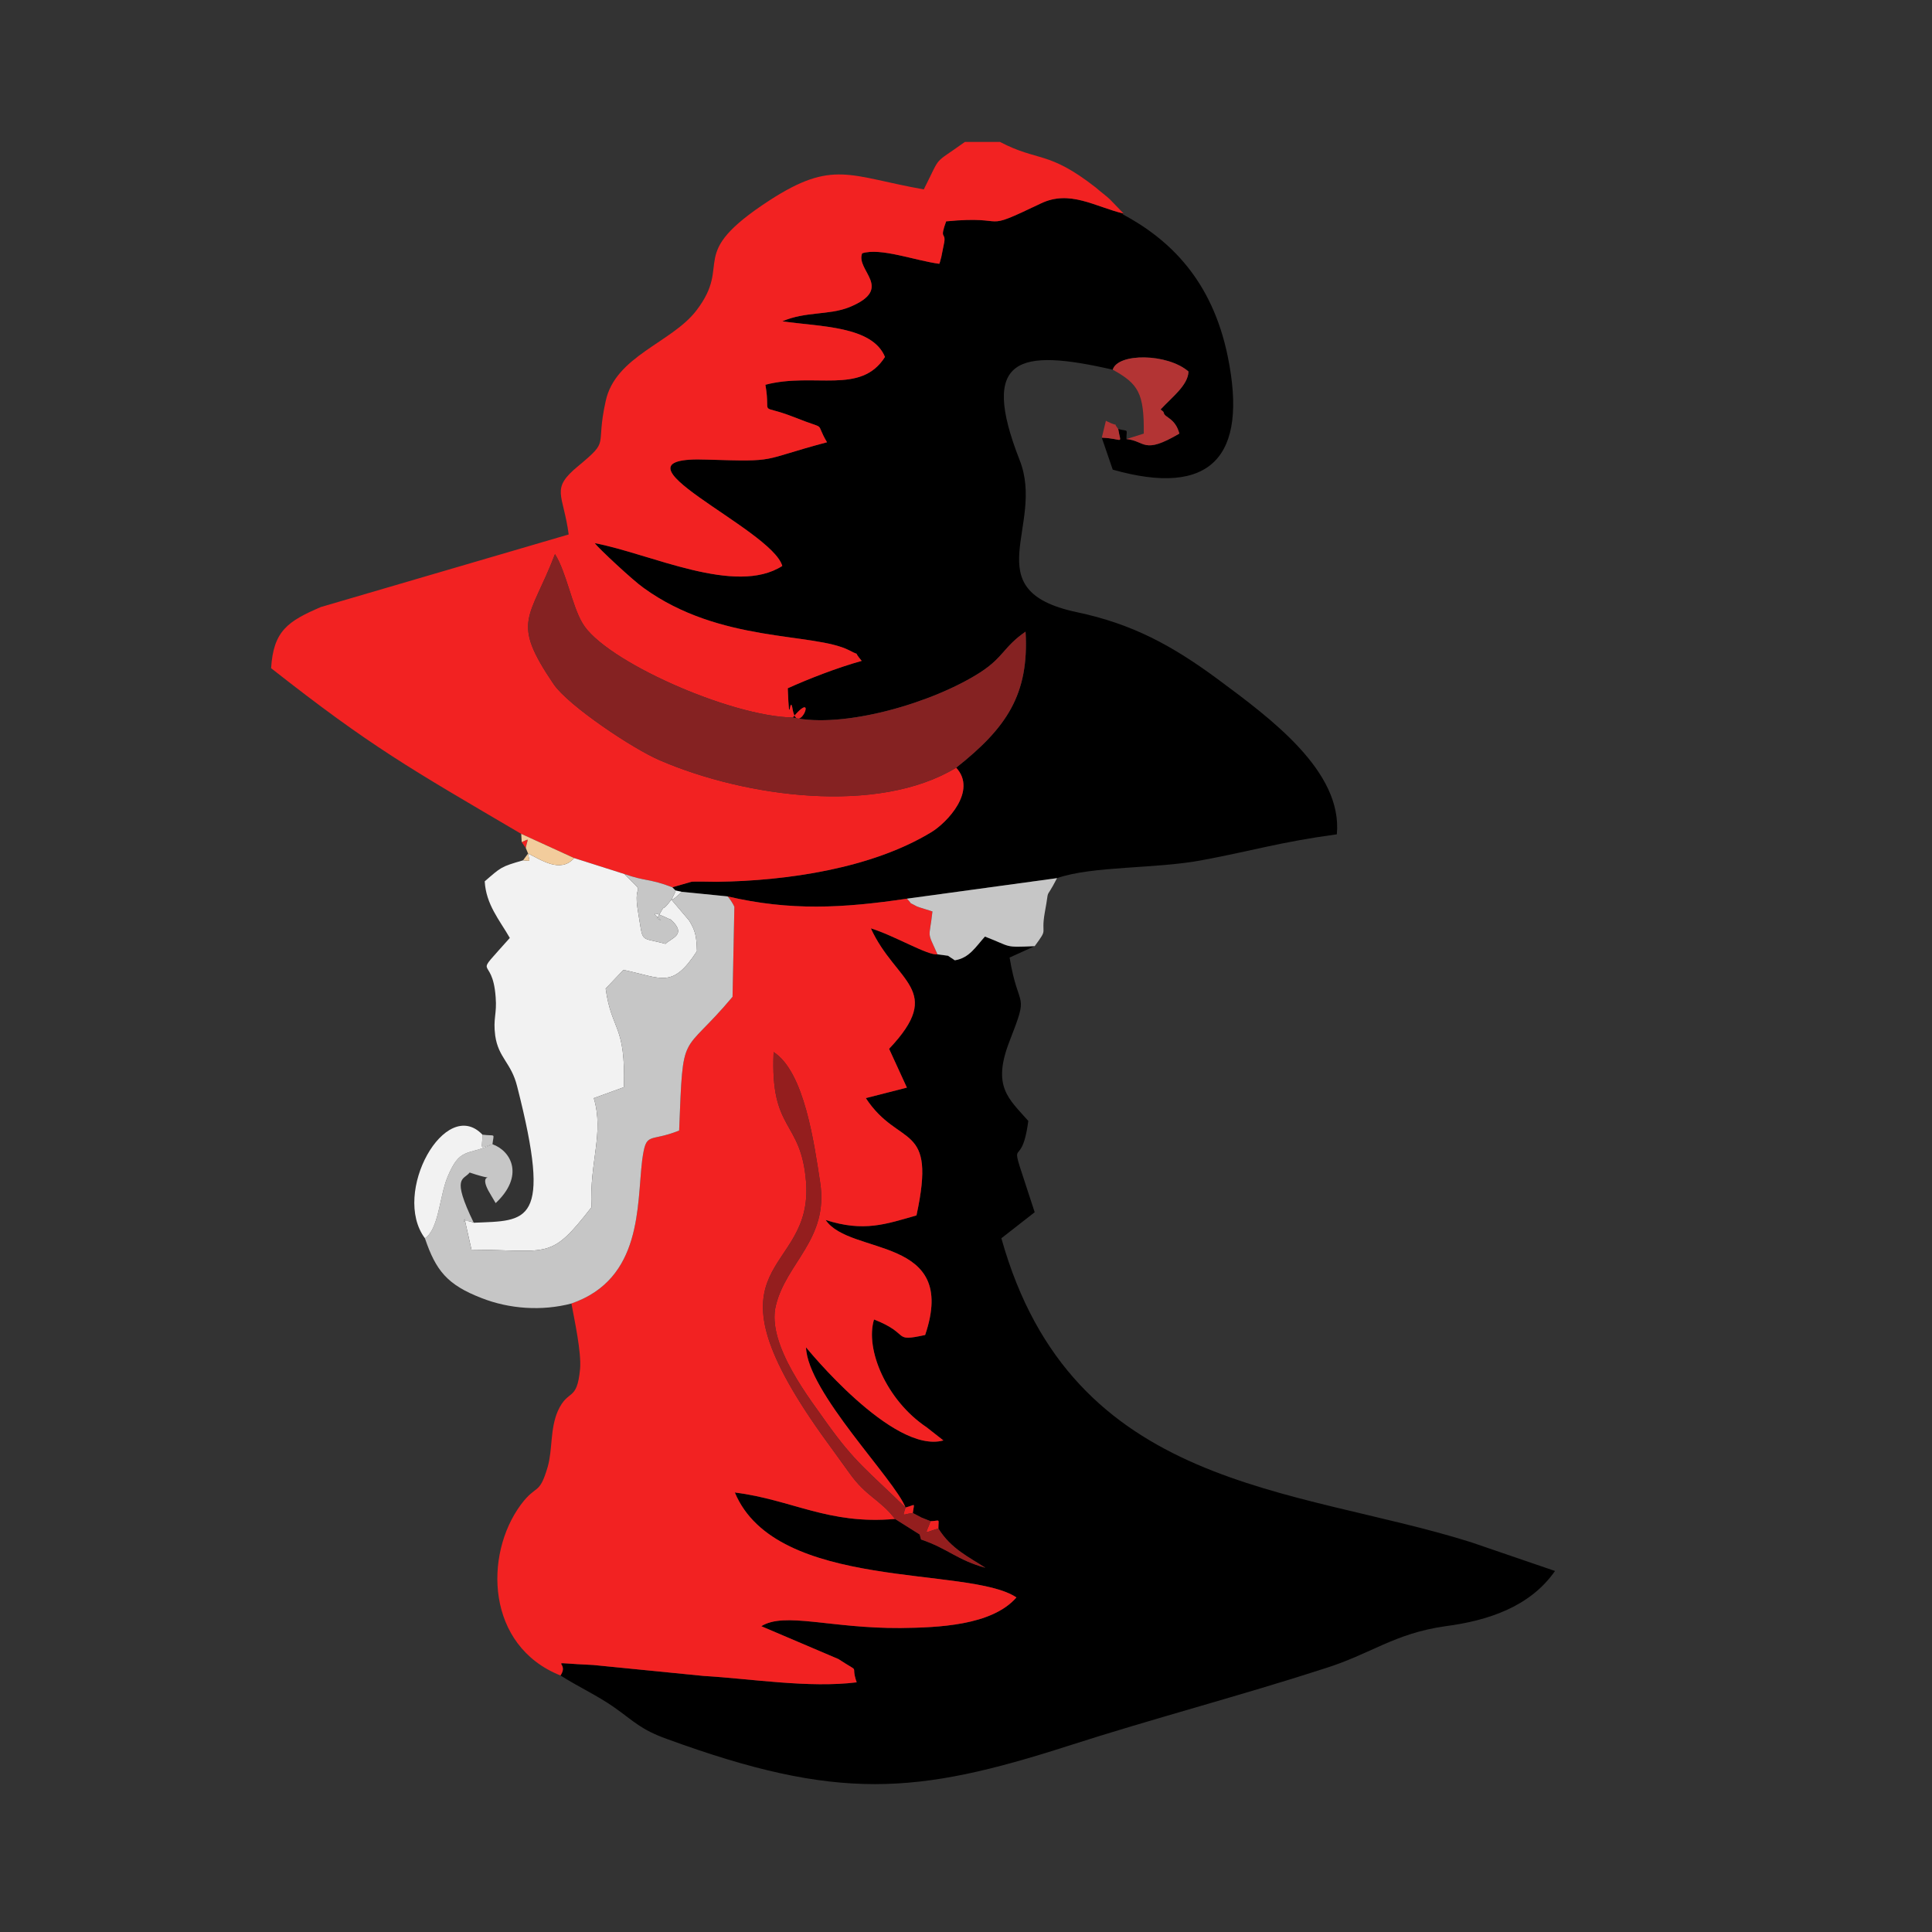 <?xml version="1.0" encoding="UTF-8"?>
<!DOCTYPE svg PUBLIC "-//W3C//DTD SVG 1.1//EN" "http://www.w3.org/Graphics/SVG/1.1/DTD/svg11.dtd">
<!-- Creator: CorelDRAW X8 -->
<svg xmlns="http://www.w3.org/2000/svg" xml:space="preserve" width="42.333mm" height="42.333mm" version="1.1" shape-rendering="geometricPrecision" text-rendering="geometricPrecision" image-rendering="optimizeQuality" fill-rule="evenodd" clip-rule="evenodd"
viewBox="0 0 4233 4233"
 xmlns:xlink="http://www.w3.org/1999/xlink">
 <rect x="0" y="0" width="4233" height="4233" fill="#333333" stroke="none"/>
 <g id="Layer_x0020_1">
  <path fill="black" d="M2056 3349c0,-23 5,-17 -17,-16l-20 -8 -19 -10c3,-24 7,-18 -16,-12 -24,-62 -215,-253 -218,-351 0,0 190,235 301,204l-37 -29c-88,-59 -135,-171 -115,-236 82,32 38,50 112,34 74,-219 -165,-173 -218,-252 84,27 132,9 199,-10 45,-208 -38,-146 -111,-257l90 -23 -39 -85c123,-130 15,-144 -40,-264 52,16 125,60 146,57l23 3 15 10c32,-5 46,-30 66,-52 60,23 40,24 109,21l-55 25c20,120 44,70 0,183 -39,100 -2,126 41,175 -17,129 -52,-4 14,200l-73 57c155,554 642,544 1029,666l184 63c-55,79 -148,109 -240,121 -113,16 -163,61 -266,93 -182,59 -377,110 -560,169 -333,107 -505,122 -880,-15 -58,-21 -71,-38 -115,-69 -37,-26 -75,-43 -118,-70 23,-34 -43,-28 72,-23l242 24c103,6 230,27 335,14 -15,-43 12,-17 -40,-51l-169 -72c51,-32 152,5 305,4 81,-1 200,-5 254,-67 -103,-70 -526,-12 -617,-230 126,16 205,71 351,58l54 34 3 11c59,20 79,45 141,62 -35,-23 -75,-41 -103,-86z"/>
  <path fill="black" d="M2462 468l-3 1c105,56 197,146 231,312 45,220 -37,309 -252,248l-24 -70c49,2 42,17 36,-19 24,6 18,-2 18,22 42,4 36,35 116,-12 -9,-34 -32,-35 -34,-45 -1,-5 -5,-5 -7,-8 25,-27 60,-53 61,-83 -46,-40 -155,-41 -166,-4 -205,-47 -293,-29 -204,198 57,144 -100,285 124,333 124,26 211,74 310,147 116,86 274,202 261,340 -125,17 -184,36 -297,57 -102,19 -238,12 -316,39l-329 45c-141,21 -256,27 -393,-5l-100 -10 -14 -3 -7 -7 42 -12c5,-1 47,0 56,0 152,-2 339,-29 470,-109 33,-20 101,-90 54,-141 110,-87 160,-160 152,-298 -48,33 -48,56 -99,89 -104,67 -299,124 -411,99 57,-67 12,44 0,-16 -7,-43 -7,51 -11,-48 44,-20 108,-45 162,-60 -22,-26 1,-8 -27,-23 -78,-40 -283,-15 -451,-137 -23,-16 -99,-87 -107,-98 122,23 308,116 411,50 -23,-82 -408,-242 -165,-233 160,5 112,2 263,-38 -29,-49 5,-24 -72,-55 -82,-32 -50,3 -63,-71 107,-28 209,23 262,-61 -28,-68 -142,-66 -225,-78 51,-22 102,-13 147,-31 100,-41 13,-80 28,-118 40,-13 116,16 169,23 2,-4 4,-15 4,-13l7 -35c3,-22 -11,-4 4,-45 145,-14 69,27 207,-39 64,-31 119,7 182,22z"/>
  <path fill="#F22222" d="M1961 3328c-146,13 -225,-42 -351,-58 91,218 514,160 617,230 -54,62 -173,66 -254,67 -153,1 -254,-36 -305,-4l169 72c52,34 25,8 40,51 -105,13 -232,-8 -335,-14l-242 -24c-115,-5 -49,-11 -72,23 -163,-65 -168,-264 -87,-374 35,-47 40,-19 59,-83 11,-39 5,-82 22,-122 23,-51 42,-19 49,-93 3,-36 -12,-105 -19,-143 156,-54 143,-215 155,-314 9,-65 14,-38 81,-65 9,-228 4,-158 117,-293l4 -197c-2,-6 -12,-21 -15,-23 137,32 252,26 393,5 16,16 -2,4 22,17 1,1 32,10 34,11 -7,63 -13,40 11,94l23 3 15 10 -15 -10 -23 -3c-21,3 -94,-41 -146,-57 55,120 163,134 40,264l39 85 -90 23c73,111 156,49 111,257 -67,19 -115,37 -199,10 53,79 292,33 218,252 -74,16 -30,-2 -112,-34 -20,65 27,177 115,236l37 29c-111,31 -301,-204 -301,-204 3,98 194,289 218,351 23,-6 19,-12 16,12l19 10 20 8c22,-1 17,-7 17,16 -33,9 -29,16 -17,-16l-20 -8 -19 -10c-25,3 -22,10 -16,-12 -85,-83 -110,-98 -173,-186 -31,-45 -133,-171 -111,-257 23,-94 116,-145 97,-269 -13,-84 -34,-242 -102,-286 -8,176 60,147 71,284 17,211 -243,164 34,554l60 83c38,54 67,58 101,102zm54 34l3 11 -3 -11z"/>
  <path fill="#F22222" d="M2462 468l-3 1 3 -1c-63,-15 -118,-53 -182,-22 -138,66 -62,25 -207,39 -15,41 -1,23 -4,45l-7 35c0,-2 -2,9 -4,13 -53,-7 -129,-36 -169,-23 -15,38 72,77 -28,118 -45,18 -96,9 -147,31 83,12 197,10 225,78 -53,84 -155,33 -262,61 13,74 -19,39 63,71 77,31 43,6 72,55 -151,40 -103,43 -263,38 -243,-9 142,151 165,233 -103,66 -289,-27 -411,-50 8,11 84,82 107,98 168,122 373,97 451,137 28,15 5,-3 27,23 -54,15 -118,40 -162,60 4,99 4,5 11,48 12,60 57,-51 0,16 -137,-2 -414,-125 -461,-207 -23,-39 -35,-111 -60,-151 -55,144 -98,145 -3,285 32,47 174,142 233,167 188,81 478,120 649,16 47,51 -21,121 -54,141 -131,80 -318,107 -470,109 -9,0 -51,-1 -56,0l-42 12c-49,-19 -60,-13 -105,-29l-110 -35 -116 -53c-245,-144 -328,-190 -548,-363 5,-82 37,-103 109,-134l543 -159c-12,-90 -41,-99 21,-150 71,-59 37,-38 60,-142 21,-99 145,-128 199,-199 81,-106 -26,-120 160,-241 139,-90 175,-53 338,-24 40,-79 18,-52 90,-104l77 0c84,44 105,18 210,100 10,9 24,19 31,26l30 31zm-1319 1377c19,-8 13,-9 9,13l-9 -13z"/>
  <path fill="#F2F2F2" d="M1258 1880l110 35c53,54 17,8 30,83 12,71 2,54 60,70 13,-13 48,-20 12,-53 -1,-1 -6,-2 -7,-3 -66,-31 8,19 -23,0 23,-42 4,-5 31,-41l39 46c14,23 16,35 17,67 -54,83 -76,59 -161,41l-39 41c13,94 44,77 40,216l-66 24c23,77 -10,140 -5,239 -91,117 -91,94 -263,93l-15 -67c-5,12 -3,-2 20,8 117,-5 173,6 95,-299 -13,-52 -41,-62 -48,-111 -5,-38 4,-47 1,-84 -7,-99 -55,-33 31,-130 -23,-40 -52,-73 -55,-124 36,-31 35,-32 84,-46 19,1 14,5 11,-15 29,14 71,44 101,10zm236 74c-40,37 -12,2 -14,-3l14 3z"/>
  <path fill="#852222" d="M1737 1572c112,25 307,-32 411,-99 51,-33 51,-56 99,-89 8,138 -42,211 -152,298 -171,104 -461,65 -649,-16 -59,-25 -201,-120 -233,-167 -95,-140 -52,-141 3,-285 25,40 37,112 60,151 47,82 324,205 461,207z"/>
  <path fill="#C6C6C6" d="M1473 1944l7 7c2,5 -26,40 14,3l100 10c3,2 13,17 15,23l-4 197c-113,135 -108,65 -117,293 -67,27 -72,0 -81,65 -12,99 1,260 -155,314 -65,17 -136,12 -197,-12 -75,-29 -100,-60 -124,-131 30,-19 32,-91 49,-133 28,-68 43,-47 99,-73 -31,9 -22,13 -22,-21 30,4 25,-5 22,21 42,15 70,70 7,129l-10 -17c-40,-64 33,-23 -47,-50 -13,17 -41,7 9,110 -23,-10 -25,4 -20,-8l15 67c172,1 172,24 263,-93 -5,-99 28,-162 5,-239l66 -24c4,-139 -27,-122 -40,-216l39 -41c85,18 107,42 161,-41 -1,-32 -3,-44 -17,-67l-39 -46c-27,36 -8,-1 -31,41 31,19 -43,-31 23,0 1,1 6,2 7,3 36,33 1,40 -12,53 -58,-16 -48,1 -60,-70 -13,-75 23,-29 -30,-83 45,16 56,10 105,29z"/>
  <path fill="#941E1E" d="M1984 3303c-6,22 -9,15 16,12l19 10 20 8c-12,32 -16,25 17,16 28,45 68,63 103,86 -62,-17 -82,-42 -141,-62l-3 -11 -54 -34c-34,-44 -63,-48 -101,-102l-60 -83c-277,-390 -17,-343 -34,-554 -11,-137 -79,-108 -71,-284 68,44 89,202 102,286 19,124 -74,175 -97,269 -22,86 80,212 111,257 63,88 88,103 173,186z"/>
  <path fill="#C6C6C6" d="M2267 2073c-69,3 -49,2 -109,-21 -20,22 -34,47 -66,52l-15 -10 -23 -3c-24,-54 -18,-31 -11,-94 -2,-1 -33,-10 -34,-11 -24,-13 -6,-1 -22,-17l329 -45c-29,56 -15,12 -27,76 -9,52 9,31 -22,73z"/>
  <path fill="#B33434" d="M2468 962l38 -12c1,-89 -12,-109 -68,-140 11,-37 120,-36 166,4 -1,30 -36,56 -61,83 2,3 6,3 7,8 2,10 25,11 34,45 -80,47 -74,16 -116,12zm-54 -3l9 -37c38,19 10,-4 27,18 6,36 13,21 -36,19z"/>
  <path fill="#F2F2F2" d="M1057 2486c0,34 -9,30 22,21 -56,26 -71,5 -99,73 -17,42 -19,114 -49,133 -74,-99 45,-312 126,-227z"/>
  <path fill="#F2CC9C" d="M1258 1880c-30,34 -72,4 -101,-10 3,20 8,16 -11,15l11 -15 -5 -12c4,-22 10,-21 -9,-13l-1 -18 116 53z"/>
 </g>
</svg>
